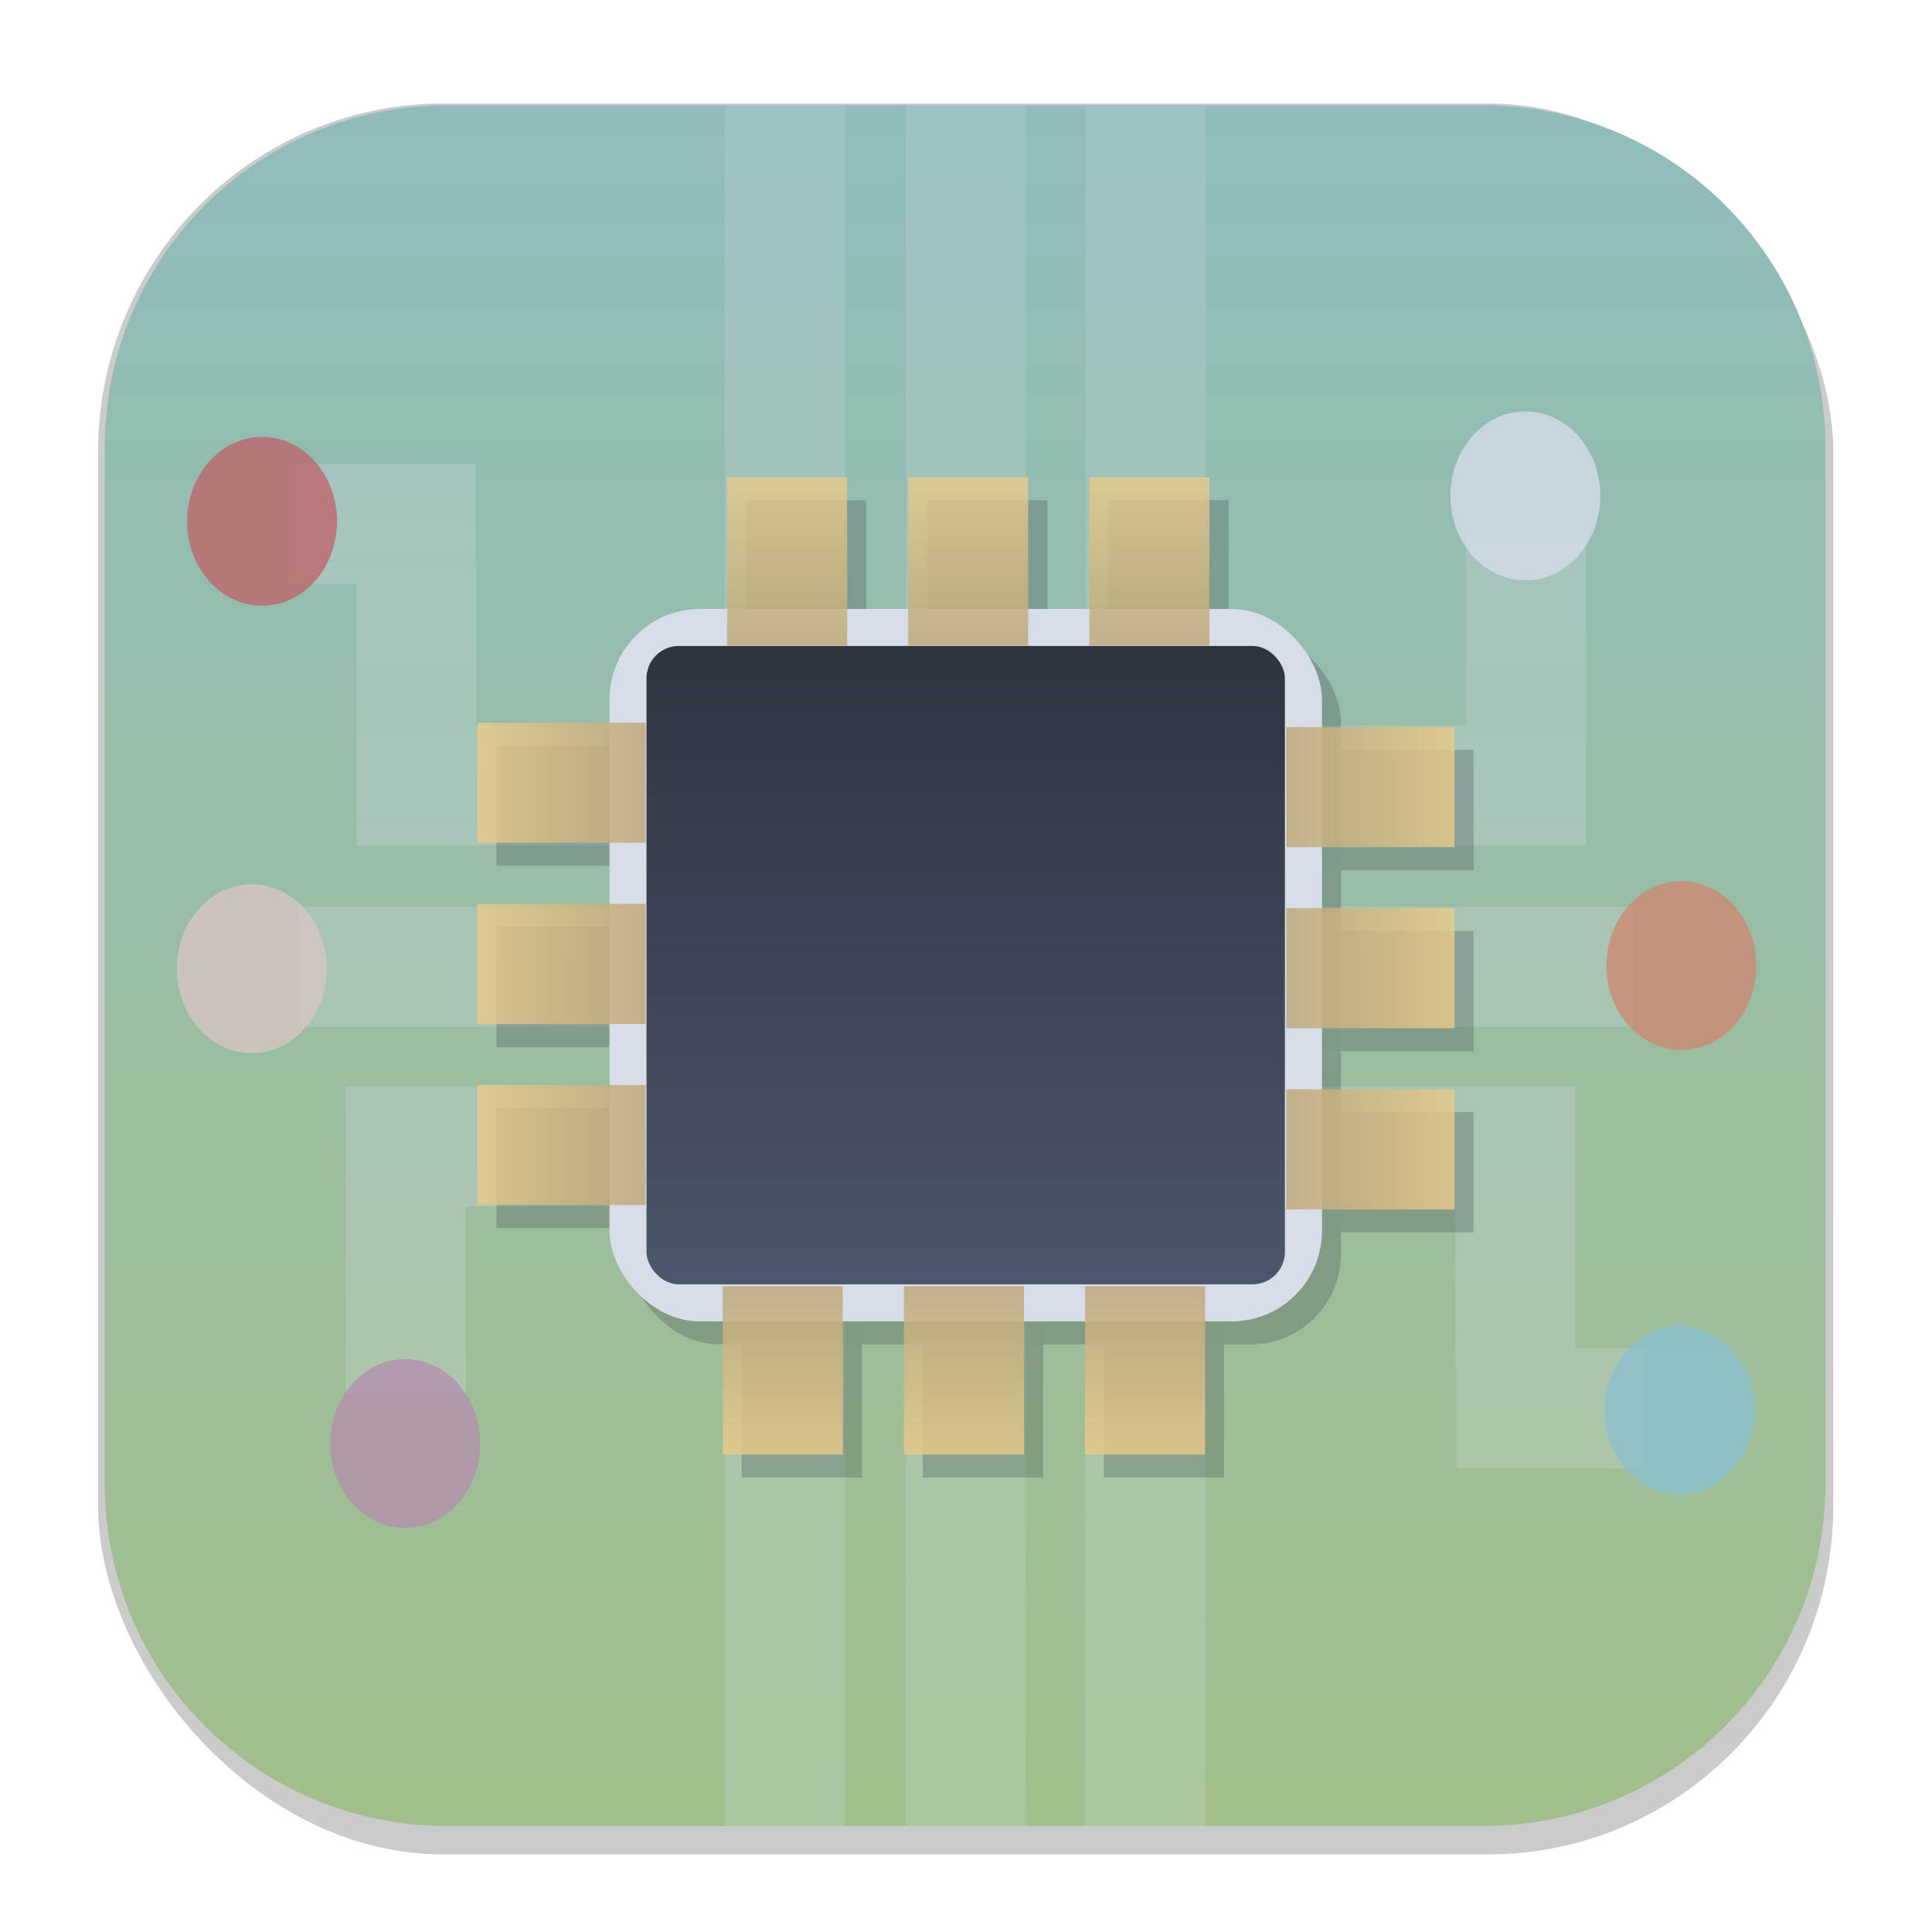 <svg width="64" height="64" version="1.1" viewBox="0 0 16.933 16.933" xmlns="http://www.w3.org/2000/svg">
 <defs>
  <filter id="filter1178" x="-.048" y="-.048" width="1.096" height="1.096" color-interpolation-filters="sRGB">
   <feGaussianBlur stdDeviation="0.307"/>
  </filter>
  <linearGradient id="linearGradient862" x1="8.355" x2="8.355" y1="16.007" y2=".794" gradientTransform="translate(-.008 -.003)" gradientUnits="userSpaceOnUse">
   <stop stop-color="#a3be8c" offset="0"/>
   <stop stop-color="#8fbcbb" offset="1"/>
  </linearGradient>
  <linearGradient id="linearGradient2403" x1="37.452" x2="37.452" y1="9.473" y2="14.003" gradientTransform="matrix(.74 0 0 1.481 28.731 9.375)" gradientUnits="userSpaceOnUse">
   <stop stop-color="#2e3440" offset="0"/>
   <stop stop-color="#4c566a" offset="1"/>
  </linearGradient>
  <linearGradient id="linearGradient4426" x1="39.58" x2="39.58" y1="17.903" y2="20.147" gradientUnits="userSpaceOnUse">
   <stop stop-color="#2e3440" stop-opacity=".25" offset="0"/>
   <stop stop-color="#2e3440" stop-opacity="0" offset="1"/>
  </linearGradient>
  <filter id="filter7332" x="-.075" y="-.075" width="1.15" height="1.15" color-interpolation-filters="sRGB">
   <feGaussianBlur stdDeviation="0.267"/>
  </filter>
 </defs>
 <rect transform="matrix(.991 0 0 1 .073 .002)" x=".794" y=".905" width="15.346" height="15.346" rx="3.053" ry="3.053" fill="#000000" filter="url(#filter1178)" opacity=".45" stroke-width="1.249" style="mix-blend-mode:normal"/>
 <path d="m3.918 0.923h9.081c1.662 0 3 1.338 3 3v9.081c0 1.662-1.338 3-3 3h-9.081c-1.662 0-3-1.338-3-3v-9.081c0-1.662 1.338-3 3-3z" fill="url(#linearGradient862)" stroke-linecap="round" stroke-linejoin="round" stroke-width="1.227"/>
 <g fill="#d8dee9" stroke-opacity=".1">
  <path d="m14.404 12.87v-1.053h-0.596v-2.295h-10.778v2.701h1.053v-1.648h8.673v1.4h0.008v0.894z" opacity=".25" stroke-width=".092"/>
  <path d="m14.313 7.946v1.052h-11.703v-1.052z" opacity=".25" stroke-width=".096"/>
  <path d="m2.528 4.063v1.053h0.596v2.295h10.778v-2.701h-1.053v1.648h-8.673v-1.4h-0.008v-0.894z" opacity=".25" stroke-width=".092"/>
  <g opacity=".25" stroke-width=".109">
   <path d="m7.94 0.923h1.052v15.081h-1.052z" opacity=".8"/>
   <path d="m9.514 0.926h1.052v15.081h-1.052z" opacity=".8"/>
   <path d="m6.353 0.923h1.052v15.081h-1.052z" opacity=".8"/>
  </g>
 </g>
 <rect x=".005" y=".003" width="16.924" height="16.927" fill="none" opacity=".15" stroke-linecap="round" stroke-linejoin="round" stroke-width="1.052"/>
 <g transform="translate(.167 .201)" fill="#2e3440" filter="url(#filter7332)" opacity=".25" style="mix-blend-mode:normal">
  <g transform="matrix(.816 0 0 .816 -37.661 -13.353)">
   <rect x="52.7" y="22.905" width="7.652" height="7.652" ry=".971"/>
   <rect x="53.097" y="23.302" width="6.857" height="6.857" ry=".348"/>
  </g>
  <g transform="translate(-47.353 -18.727)">
   <g fill="#2e3440">
    <g transform="matrix(0 -.97 .657 0 46.865 65.079)">
     <rect x="38.495" y="17.903" width="1.085" height="2.243" opacity=".8"/>
     <rect x="38.495" y="17.903" width="1.085" height="2.243" opacity=".8"/>
    </g>
    <g transform="matrix(0 -.97 .657 0 46.865 63.492)">
     <rect x="38.495" y="17.903" width="1.085" height="2.243" opacity=".8"/>
     <rect x="38.495" y="17.903" width="1.085" height="2.243" opacity=".8"/>
    </g>
    <g transform="matrix(0 -.97 .657 0 46.865 66.667)">
     <rect x="38.495" y="17.903" width="1.085" height="2.243" opacity=".8"/>
     <rect x="38.495" y="17.903" width="1.085" height="2.243" opacity=".8"/>
    </g>
    <g transform="matrix(0 .97 -.657 0 64.774 -10.691)">
     <rect x="38.495" y="17.903" width="1.085" height="2.243" opacity=".8"/>
     <rect x="38.495" y="17.903" width="1.085" height="2.243" opacity=".8"/>
    </g>
    <g transform="matrix(0 .97 -.657 0 64.774 -12.279)">
     <rect x="38.495" y="17.903" width="1.085" height="2.243" opacity=".8"/>
     <rect x="38.495" y="17.903" width="1.085" height="2.243" opacity=".8"/>
    </g>
    <g transform="matrix(0 .97 -.657 0 64.774 -9.104)">
     <rect x="38.495" y="17.903" width="1.085" height="2.243" opacity=".8"/>
     <rect x="38.495" y="17.903" width="1.085" height="2.243" opacity=".8"/>
    </g>
   </g>
  </g>
  <g transform="rotate(90 41.507 -5.846)">
   <g fill="#2e3440">
    <g transform="matrix(0 -.97 .657 0 46.865 65.079)">
     <rect x="38.495" y="17.903" width="1.085" height="2.243" opacity=".8"/>
     <rect x="38.495" y="17.903" width="1.085" height="2.243" opacity=".8"/>
    </g>
    <g transform="matrix(0 -.97 .657 0 46.865 63.492)">
     <rect x="38.495" y="17.903" width="1.085" height="2.243" opacity=".8"/>
     <rect x="38.495" y="17.903" width="1.085" height="2.243" opacity=".8"/>
    </g>
    <g transform="matrix(0 -.97 .657 0 46.865 66.667)">
     <rect x="38.495" y="17.903" width="1.085" height="2.243" opacity=".8"/>
     <rect x="38.495" y="17.903" width="1.085" height="2.243" opacity=".8"/>
    </g>
    <g transform="matrix(0 .97 -.657 0 64.774 -10.691)">
     <rect x="38.495" y="17.903" width="1.085" height="2.243" opacity=".8"/>
     <rect x="38.495" y="17.903" width="1.085" height="2.243" opacity=".8"/>
    </g>
    <g transform="matrix(0 .97 -.657 0 64.774 -12.279)">
     <rect x="38.495" y="17.903" width="1.085" height="2.243" opacity=".8"/>
     <rect x="38.495" y="17.903" width="1.085" height="2.243" opacity=".8"/>
    </g>
    <g transform="matrix(0 .97 -.657 0 64.774 -9.104)">
     <rect x="38.495" y="17.903" width="1.085" height="2.243" opacity=".8"/>
     <rect x="38.495" y="17.903" width="1.085" height="2.243" opacity=".8"/>
    </g>
   </g>
  </g>
 </g>
 <g transform="matrix(.816 0 0 .816 -37.661 -13.353)">
  <rect x="52.7" y="22.905" width="7.652" height="7.652" ry=".971" fill="#d8dee9"/>
  <rect x="53.097" y="23.302" width="6.857" height="6.857" ry=".348" fill="url(#linearGradient2403)"/>
 </g>
 <g transform="translate(-47.353 -18.727)">
  <g transform="matrix(0 -.97 .657 0 46.865 65.079)">
   <rect x="38.495" y="17.903" width="1.085" height="2.243" fill="#ebcb8b" opacity=".8"/>
   <rect x="38.495" y="17.903" width="1.085" height="2.243" fill="url(#linearGradient4426)" opacity=".8"/>
  </g>
  <g transform="matrix(0 -.97 .657 0 46.865 63.492)">
   <rect x="38.495" y="17.903" width="1.085" height="2.243" fill="#ebcb8b" opacity=".8"/>
   <rect x="38.495" y="17.903" width="1.085" height="2.243" fill="url(#linearGradient4426)" opacity=".8"/>
  </g>
  <g transform="matrix(0 -.97 .657 0 46.865 66.667)">
   <rect x="38.495" y="17.903" width="1.085" height="2.243" fill="#ebcb8b" opacity=".8"/>
   <rect x="38.495" y="17.903" width="1.085" height="2.243" fill="url(#linearGradient4426)" opacity=".8"/>
  </g>
  <g transform="matrix(0 .97 -.657 0 64.774 -10.691)">
   <rect x="38.495" y="17.903" width="1.085" height="2.243" fill="#ebcb8b" opacity=".8"/>
   <rect x="38.495" y="17.903" width="1.085" height="2.243" fill="url(#linearGradient4426)" opacity=".8"/>
  </g>
  <g transform="matrix(0 .97 -.657 0 64.774 -12.279)">
   <rect x="38.495" y="17.903" width="1.085" height="2.243" fill="#ebcb8b" opacity=".8"/>
   <rect x="38.495" y="17.903" width="1.085" height="2.243" fill="url(#linearGradient4426)" opacity=".8"/>
  </g>
  <g transform="matrix(0 .97 -.657 0 64.774 -9.104)">
   <rect x="38.495" y="17.903" width="1.085" height="2.243" fill="#ebcb8b" opacity=".8"/>
   <rect x="38.495" y="17.903" width="1.085" height="2.243" fill="url(#linearGradient4426)" opacity=".8"/>
  </g>
 </g>
 <g transform="rotate(90 41.507 -5.846)">
  <g transform="matrix(0 -.97 .657 0 46.865 65.079)">
   <rect x="38.495" y="17.903" width="1.085" height="2.243" fill="#ebcb8b" opacity=".8"/>
   <rect x="38.495" y="17.903" width="1.085" height="2.243" fill="url(#linearGradient4426)" opacity=".8"/>
  </g>
  <g transform="matrix(0 -.97 .657 0 46.865 63.492)">
   <rect x="38.495" y="17.903" width="1.085" height="2.243" fill="#ebcb8b" opacity=".8"/>
   <rect x="38.495" y="17.903" width="1.085" height="2.243" fill="url(#linearGradient4426)" opacity=".8"/>
  </g>
  <g transform="matrix(0 -.97 .657 0 46.865 66.667)">
   <rect x="38.495" y="17.903" width="1.085" height="2.243" fill="#ebcb8b" opacity=".8"/>
   <rect x="38.495" y="17.903" width="1.085" height="2.243" fill="url(#linearGradient4426)" opacity=".8"/>
  </g>
  <g transform="matrix(0 .97 -.657 0 64.774 -10.691)">
   <rect x="38.495" y="17.903" width="1.085" height="2.243" fill="#ebcb8b" opacity=".8"/>
   <rect x="38.495" y="17.903" width="1.085" height="2.243" fill="url(#linearGradient4426)" opacity=".8"/>
  </g>
  <g transform="matrix(0 .97 -.657 0 64.774 -12.279)">
   <rect x="38.495" y="17.903" width="1.085" height="2.243" fill="#ebcb8b" opacity=".8"/>
   <rect x="38.495" y="17.903" width="1.085" height="2.243" fill="url(#linearGradient4426)" opacity=".8"/>
  </g>
  <g transform="matrix(0 .97 -.657 0 64.774 -9.104)">
   <rect x="38.495" y="17.903" width="1.085" height="2.243" fill="#ebcb8b" opacity=".8"/>
   <rect x="38.495" y="17.903" width="1.085" height="2.243" fill="url(#linearGradient4426)" opacity=".8"/>
  </g>
 </g>
 <ellipse cx="2.297" cy="4.569" rx=".657" ry=".74" fill="#bf616a" opacity=".75"/>
 <ellipse cx="2.207" cy="8.49" rx=".657" ry=".74" fill="#dbc7c5" opacity=".75"/>
 <ellipse cx="14.736" cy="8.463" rx=".657" ry=".74" fill="#d08770" opacity=".75"/>
 <ellipse cx="13.369" cy="4.346" rx=".657" ry=".74" fill="#d8dee9" opacity=".75"/>
 <ellipse cx="14.721" cy="12.36" rx=".657" ry=".74" fill="#88c0d0" opacity=".75"/>
 <ellipse cx="3.551" cy="12.652" rx=".657" ry=".74" fill="#b48ead" opacity=".75"/>
</svg>
